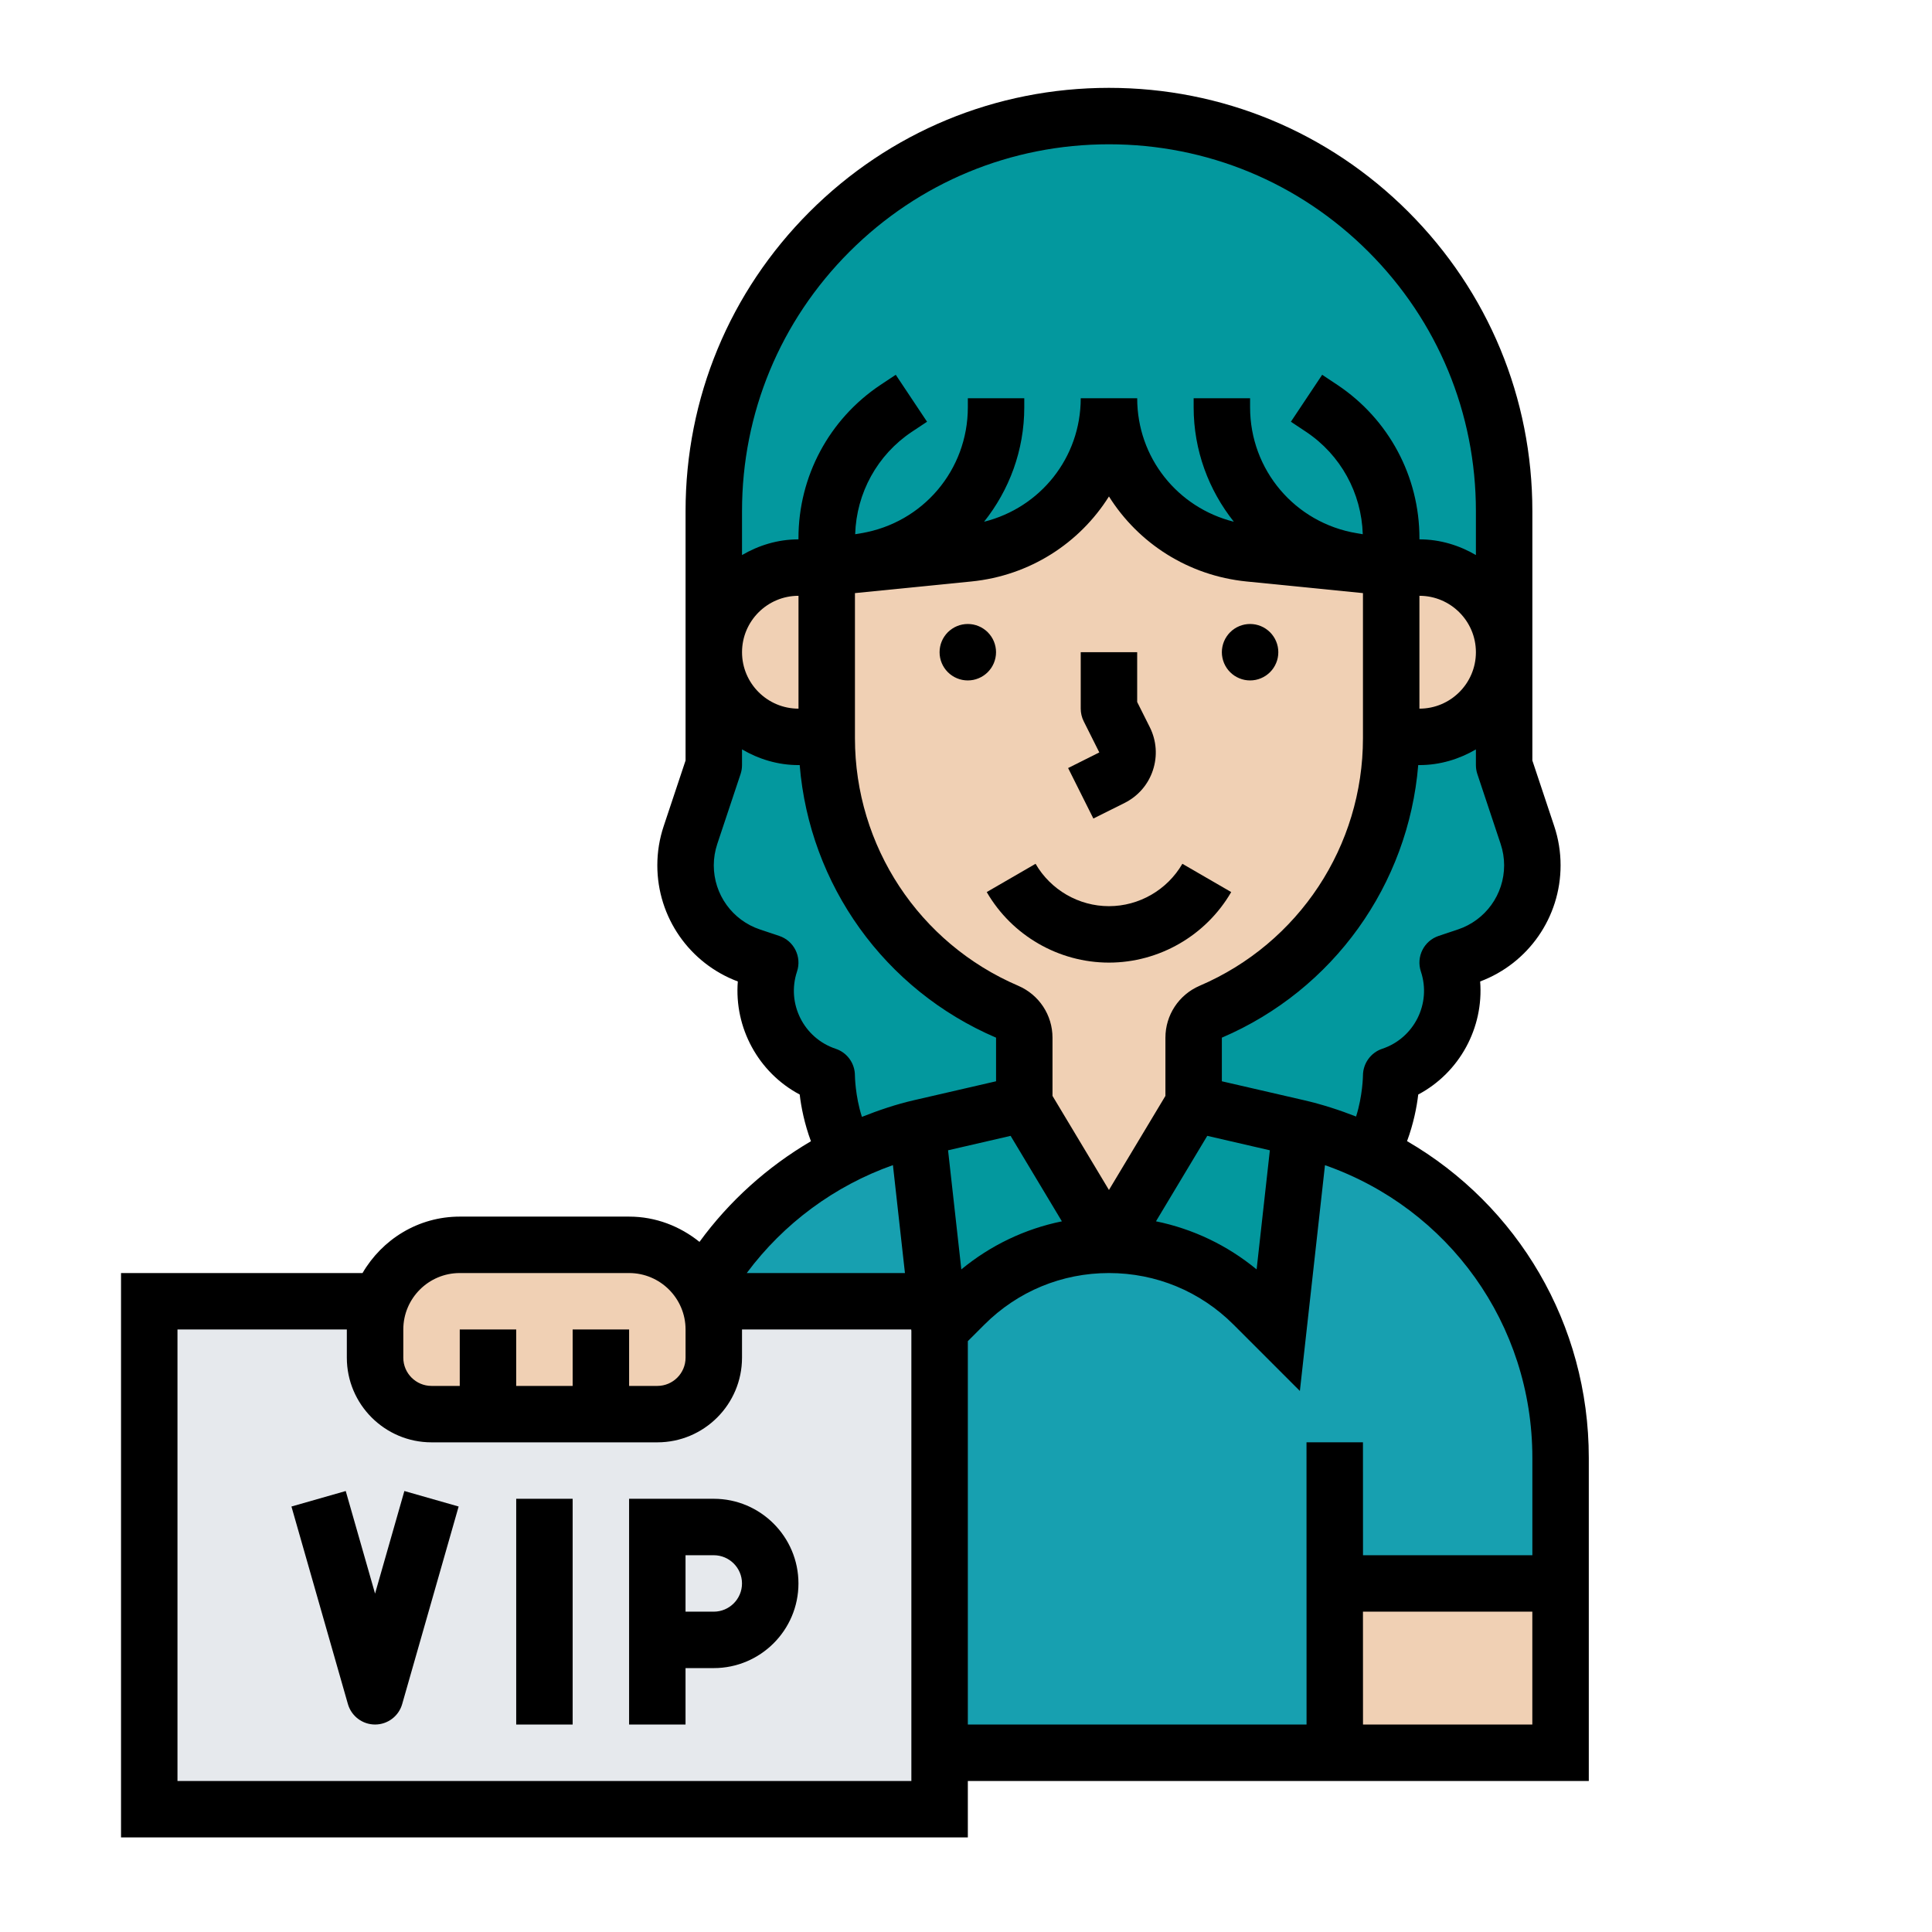 <svg width="123" height="123" viewBox="0 0 123 123" fill="none" xmlns="http://www.w3.org/2000/svg">
<path d="M84.976 100.808V111.587H59.818V84.639L61.399 83.057C63.843 80.614 67.15 79.249 70.6 79.249C74.049 79.249 77.356 80.614 79.8 83.057L81.382 84.639L82.801 71.847V71.829C84.365 72.207 85.856 72.746 87.24 73.429C94.519 76.985 99.353 84.442 99.353 92.813V100.808H84.976Z" fill="#17A0B0"/>
<path d="M58.399 71.847L59.621 82.842H45.119C45.029 82.537 44.903 82.268 44.759 81.998C46.879 78.332 50.078 75.315 53.978 73.429C55.38 72.746 56.853 72.207 58.399 71.829V71.847Z" fill="#17A0B0"/>
<path d="M82.642 71.793C82.695 71.811 82.75 71.811 82.803 71.829V71.847L81.383 84.639L79.802 83.057C77.358 80.613 74.051 79.248 70.601 79.248L75.993 70.266L82.642 71.793Z" fill="#03989E"/>
<path d="M65.21 70.266L70.601 79.248C67.151 79.248 63.845 80.613 61.401 83.057L59.819 84.639V82.841H59.621L58.4 71.847V71.829C58.453 71.811 58.507 71.811 58.561 71.793L65.21 70.266Z" fill="#03989E"/>
<path d="M97.252 53.164C97.45 53.775 97.557 54.439 97.557 55.086C97.557 56.398 97.125 57.637 96.406 58.661C95.67 59.668 94.628 60.459 93.387 60.872L92.166 61.285C92.363 61.877 92.453 62.488 92.453 63.081C92.453 65.47 90.962 67.68 88.571 68.47C88.571 68.47 88.571 69.171 88.41 70.142C88.248 71.094 87.925 72.315 87.259 73.375L87.242 73.429C85.858 72.746 84.367 72.208 82.803 71.83C82.75 71.812 82.695 71.812 82.642 71.794L75.993 70.267V66.063C75.993 65.344 76.424 64.698 77.088 64.41C84.043 61.428 88.571 54.583 88.571 47.002V46.912H90.368C91.86 46.912 93.207 46.301 94.178 45.33C95.149 44.361 95.76 43.014 95.76 41.522V48.708L97.252 53.164Z" fill="#03989E"/>
<path d="M65.209 70.267L58.56 71.794C58.507 71.812 58.452 71.812 58.399 71.83C56.852 72.208 55.38 72.746 53.978 73.429C52.631 71.309 52.631 68.47 52.631 68.47C50.24 67.68 48.748 65.47 48.748 63.081C48.748 62.488 48.839 61.877 49.036 61.285L47.814 60.872C45.334 60.044 43.645 57.709 43.645 55.086C43.645 54.439 43.752 53.775 43.95 53.164L45.442 48.708V41.522C45.442 44.504 47.85 46.912 50.833 46.912H52.631V47.002C52.631 50.793 53.763 54.404 55.757 57.439C57.77 60.459 60.645 62.919 64.114 64.41C64.778 64.698 65.209 65.344 65.209 66.063V70.267Z" fill="#03989E"/>
<path d="M61.652 35.234L52.632 36.132H50.834C49.343 36.132 47.994 36.743 47.025 37.713C46.054 38.684 45.443 40.031 45.443 41.521V32.539C45.443 18.652 56.71 7.388 70.601 7.388C77.538 7.388 83.827 10.208 88.392 14.753C92.939 19.317 95.76 25.605 95.76 32.539V41.521C95.76 38.539 93.352 36.132 90.368 36.132H88.571L79.551 35.234C74.464 34.73 70.601 30.455 70.601 25.353C70.601 30.455 66.738 34.73 61.652 35.234Z" fill="#03989E"/>
<path d="M84.976 100.809H99.353V111.588H84.976V100.809Z" fill="#F0D0B4"/>
<path d="M90.367 36.132C93.351 36.132 95.759 38.539 95.759 41.522C95.759 43.013 95.148 44.361 94.177 45.33C93.206 46.301 91.859 46.912 90.367 46.912H88.57V36.132H90.367Z" fill="#F0D0B4"/>
<path d="M52.632 36.132V46.912H50.834C47.851 46.912 45.443 44.504 45.443 41.522C45.443 40.031 46.054 38.684 47.025 37.713C47.994 36.743 49.343 36.132 50.834 36.132H52.632Z" fill="#F0D0B4"/>
<path d="M88.57 46.913V47.003C88.57 54.584 84.041 61.429 77.087 64.411C76.422 64.699 75.992 65.345 75.992 66.064V70.268L70.6 79.25L65.208 70.268V66.064C65.208 65.345 64.777 64.699 64.113 64.411C60.644 62.919 57.77 60.459 55.757 57.44C53.762 54.405 52.63 50.794 52.63 47.003V36.133L61.651 35.235C66.737 34.732 70.6 30.457 70.6 25.354C70.6 30.457 74.463 34.732 79.549 35.235L88.57 36.133V46.913Z" fill="#F0D0B4"/>
<path d="M9.5 82.843H59.818V115.18H9.5V82.843Z" fill="#E6E9ED"/>
<path d="M45.442 84.639V86.435C45.442 88.411 43.825 90.028 41.848 90.028H27.472C25.495 90.028 23.878 88.411 23.878 86.435V84.639C23.878 84.01 23.986 83.4 24.201 82.842C24.92 80.741 26.915 79.249 29.27 79.249H40.052C42.064 79.249 43.825 80.363 44.759 81.998C44.903 82.268 45.029 82.537 45.119 82.842C45.334 83.4 45.442 84.01 45.442 84.639Z" fill="#F0D0B4"/>
<path d="M32.864 95.419H36.458V109.792H32.864V95.419Z" fill="black"/>
<path d="M45.441 95.419H40.051V109.792H43.644V106.199H45.441C48.413 106.199 50.833 103.781 50.833 100.81C50.833 97.838 48.413 95.419 45.441 95.419ZM45.441 102.606H43.644V99.013H45.441C46.431 99.013 47.239 99.817 47.239 100.81C47.239 101.801 46.431 102.606 45.441 102.606Z" fill="black"/>
<path d="M23.878 101.455L22.011 94.925L18.555 95.912L22.149 108.487C22.37 109.26 23.077 109.791 23.878 109.791C24.679 109.791 25.386 109.26 25.605 108.487L29.199 95.912L25.744 94.925L23.878 101.455Z" fill="black"/>
<path d="M63.412 41.522C63.412 41.641 63.401 41.758 63.377 41.873C63.354 41.989 63.319 42.101 63.275 42.21C63.229 42.319 63.174 42.423 63.109 42.521C63.043 42.618 62.968 42.71 62.885 42.793C62.801 42.877 62.711 42.95 62.612 43.016C62.515 43.082 62.411 43.137 62.302 43.182C62.193 43.228 62.081 43.262 61.965 43.285C61.849 43.308 61.733 43.319 61.615 43.319C61.497 43.319 61.379 43.308 61.264 43.285C61.148 43.262 61.035 43.228 60.926 43.182C60.818 43.137 60.714 43.082 60.616 43.016C60.518 42.95 60.427 42.877 60.343 42.793C60.26 42.71 60.186 42.618 60.12 42.521C60.054 42.423 59.999 42.319 59.954 42.21C59.909 42.101 59.874 41.989 59.852 41.873C59.829 41.758 59.818 41.641 59.818 41.522C59.818 41.404 59.829 41.288 59.852 41.172C59.874 41.057 59.909 40.944 59.954 40.835C59.999 40.726 60.054 40.622 60.12 40.525C60.186 40.427 60.26 40.336 60.343 40.252C60.427 40.169 60.518 40.095 60.616 40.029C60.714 39.963 60.818 39.907 60.926 39.863C61.035 39.818 61.148 39.783 61.264 39.76C61.379 39.738 61.497 39.726 61.615 39.726C61.733 39.726 61.849 39.738 61.965 39.76C62.081 39.783 62.193 39.818 62.302 39.863C62.411 39.907 62.515 39.963 62.612 40.029C62.711 40.095 62.801 40.169 62.885 40.252C62.968 40.336 63.043 40.427 63.109 40.525C63.174 40.622 63.229 40.726 63.275 40.835C63.319 40.944 63.354 41.057 63.377 41.172C63.401 41.288 63.412 41.404 63.412 41.522Z" fill="black"/>
<path d="M81.383 41.522C81.383 41.641 81.372 41.758 81.349 41.873C81.326 41.989 81.292 42.101 81.246 42.21C81.201 42.319 81.146 42.423 81.08 42.521C81.014 42.618 80.941 42.71 80.857 42.793C80.773 42.877 80.682 42.95 80.585 43.016C80.486 43.082 80.383 43.137 80.274 43.182C80.165 43.228 80.052 43.262 79.937 43.285C79.82 43.308 79.704 43.319 79.586 43.319C79.468 43.319 79.351 43.308 79.236 43.285C79.12 43.262 79.008 43.228 78.899 43.182C78.79 43.137 78.686 43.082 78.587 43.016C78.49 42.95 78.398 42.877 78.316 42.793C78.232 42.71 78.157 42.618 78.092 42.521C78.027 42.423 77.971 42.319 77.926 42.21C77.881 42.101 77.847 41.989 77.824 41.873C77.8 41.758 77.789 41.641 77.789 41.522C77.789 41.404 77.8 41.288 77.824 41.172C77.847 41.057 77.881 40.944 77.926 40.835C77.971 40.726 78.027 40.622 78.092 40.525C78.157 40.427 78.232 40.336 78.316 40.252C78.398 40.169 78.49 40.095 78.587 40.029C78.686 39.963 78.79 39.907 78.899 39.863C79.008 39.818 79.12 39.783 79.236 39.76C79.351 39.738 79.468 39.726 79.586 39.726C79.704 39.726 79.82 39.738 79.937 39.76C80.052 39.783 80.165 39.818 80.274 39.863C80.383 39.907 80.486 39.963 80.585 40.029C80.682 40.095 80.773 40.169 80.857 40.252C80.941 40.336 81.014 40.427 81.08 40.525C81.146 40.622 81.201 40.726 81.246 40.835C81.292 40.944 81.326 41.057 81.349 41.172C81.372 41.288 81.383 41.404 81.383 41.522Z" fill="black"/>
<path d="M71.595 51.12C72.454 50.69 73.094 49.954 73.397 49.043C73.701 48.131 73.63 47.157 73.203 46.299L72.398 44.692V41.522H68.804V45.115C68.804 45.394 68.869 45.67 68.993 45.919L69.987 47.903L68.001 48.897L69.609 52.111L71.595 51.12Z" fill="black"/>
<path d="M78.384 56.793L75.275 54.993C74.309 56.658 72.519 57.691 70.601 57.691C68.682 57.691 66.892 56.658 65.929 54.993L62.82 56.793C64.422 59.562 67.404 61.284 70.601 61.284C73.797 61.284 76.779 59.562 78.384 56.793Z" fill="black"/>
<path d="M101.15 92.81C101.15 84.286 96.619 76.74 89.58 72.65C89.988 71.55 90.201 70.47 90.291 69.683C92.927 68.284 94.467 65.428 94.233 62.485C97.307 61.329 99.354 58.395 99.354 55.09C99.354 54.239 99.218 53.4 98.948 52.592L97.557 48.417V41.533C97.557 41.529 97.557 41.527 97.557 41.523C97.557 41.52 97.557 41.518 97.557 41.514V32.543C97.557 25.344 94.754 18.579 89.662 13.486C84.571 8.397 77.802 5.593 70.601 5.593C63.401 5.593 56.632 8.397 51.54 13.486C46.449 18.579 43.646 25.344 43.646 32.543V48.417L42.255 52.592C41.985 53.399 41.848 54.239 41.848 55.09C41.848 58.395 43.895 61.331 46.973 62.485C46.737 65.428 48.278 68.284 50.913 69.683C51.003 70.472 51.218 71.555 51.628 72.657C48.862 74.279 46.435 76.456 44.532 79.064C43.297 78.072 41.753 77.455 40.052 77.455H29.27C26.621 77.455 24.327 78.91 23.08 81.048H7.705V116.978H61.617V113.385H101.15V92.81ZM92.813 59.176L91.596 59.583C90.655 59.895 90.145 60.912 90.461 61.855C91.138 63.887 90.035 66.09 88.002 66.769C87.272 67.011 86.778 67.699 86.772 68.466C86.772 68.483 86.756 69.761 86.334 71.083C85.274 70.67 84.179 70.313 83.04 70.049L77.789 68.839V66.063C84.9 63.016 89.664 56.32 90.291 48.709H90.368C91.684 48.709 92.901 48.329 93.963 47.711V48.708C93.963 48.901 93.993 49.092 94.054 49.276L95.538 53.73C95.684 54.169 95.76 54.626 95.76 55.09C95.76 56.945 94.575 58.589 92.813 59.176ZM61.203 80.816L60.358 73.233L64.34 72.314L67.605 77.756C65.259 78.234 63.07 79.277 61.203 80.816ZM67.007 69.77V66.063C67.007 64.626 66.154 63.331 64.829 62.76C58.511 60.053 54.43 53.865 54.43 46.996V37.76L61.841 37.02C65.575 36.646 68.738 34.571 70.601 31.607C72.465 34.571 75.628 36.645 79.362 37.02L86.772 37.76V46.996C86.772 53.865 82.691 60.055 76.372 62.76C75.049 63.331 74.196 64.626 74.196 66.063V69.77L70.601 75.759L67.007 69.77ZM50.836 45.116C48.853 45.116 47.241 43.505 47.241 41.523C47.241 39.542 48.853 37.931 50.836 37.931V45.116ZM93.963 41.533C93.958 43.509 92.349 45.116 90.368 45.116H90.367V37.931H90.368C92.347 37.931 93.958 39.538 93.963 41.514V41.533ZM73.595 77.754L76.86 72.313L80.845 73.233L80.002 80.816C78.132 79.277 75.944 78.234 73.595 77.754ZM54.082 16.027C58.495 11.617 64.361 9.186 70.601 9.186C76.842 9.186 82.708 11.617 87.121 16.027C91.533 20.439 93.963 26.304 93.963 32.543V35.337C92.901 34.718 91.684 34.338 90.368 34.338V34.261C90.368 30.333 88.416 26.686 85.146 24.505L84.176 23.86L82.184 26.85L83.154 27.494C85.352 28.96 86.679 31.384 86.76 34.011L86.382 33.948C82.444 33.292 79.586 29.92 79.586 25.93V25.354H75.993V25.93C75.993 28.676 76.953 31.205 78.552 33.216C74.977 32.325 72.399 29.144 72.399 25.354H68.804C68.804 29.144 66.226 32.325 62.651 33.216C64.25 31.205 65.21 28.676 65.21 25.93V25.354H61.617V25.93C61.617 29.92 58.758 33.292 54.822 33.948L54.444 34.011C54.525 31.384 55.853 28.96 58.049 27.494L59.02 26.85L57.028 23.86L56.056 24.505C52.785 26.686 50.834 30.333 50.834 34.261V34.338C49.519 34.338 48.301 34.718 47.24 35.338V32.543C47.24 26.304 49.67 20.439 54.082 16.027ZM54.428 68.471C54.428 67.697 53.933 67.011 53.2 66.769C51.166 66.09 50.063 63.887 50.741 61.855C51.055 60.913 50.547 59.895 49.605 59.583L48.388 59.176C46.627 58.589 45.443 56.945 45.443 55.09C45.443 54.626 45.519 54.169 45.665 53.73L47.149 49.276C47.21 49.092 47.24 48.901 47.24 48.708V47.709C48.302 48.329 49.519 48.709 50.834 48.709H50.912C51.538 56.322 56.302 63.016 63.414 66.063V68.839L58.163 70.05C57.032 70.311 55.941 70.683 54.874 71.105C54.444 69.775 54.428 68.484 54.428 68.471ZM56.848 74.177L57.613 81.048H47.542C49.889 77.889 53.14 75.489 56.848 74.177ZM25.676 84.641C25.676 82.659 27.288 81.048 29.27 81.048H40.052C42.033 81.048 43.646 82.659 43.646 84.641V86.437C43.646 87.428 42.84 88.234 41.848 88.234H40.052V84.641H36.458V88.234H32.864V84.641H29.27V88.234H27.473C26.482 88.234 25.676 87.428 25.676 86.437V84.641ZM11.299 113.385V84.641H22.081V86.437C22.081 89.409 24.501 91.826 27.473 91.826H41.848C44.822 91.826 47.24 89.409 47.24 86.437V84.641H58.012L58.022 84.74V113.385H11.299ZM61.617 85.384L62.67 84.332C64.788 82.214 67.604 81.048 70.601 81.048C73.599 81.048 76.415 82.214 78.533 84.332L82.756 88.555L84.354 74.181C92.222 76.934 97.557 84.299 97.557 92.81V99.013H86.775L86.772 91.824H83.178L83.181 109.792H61.617V85.384ZM86.775 109.792L86.772 102.606H97.555V109.792H86.775Z" fill="black"/>
</svg>
